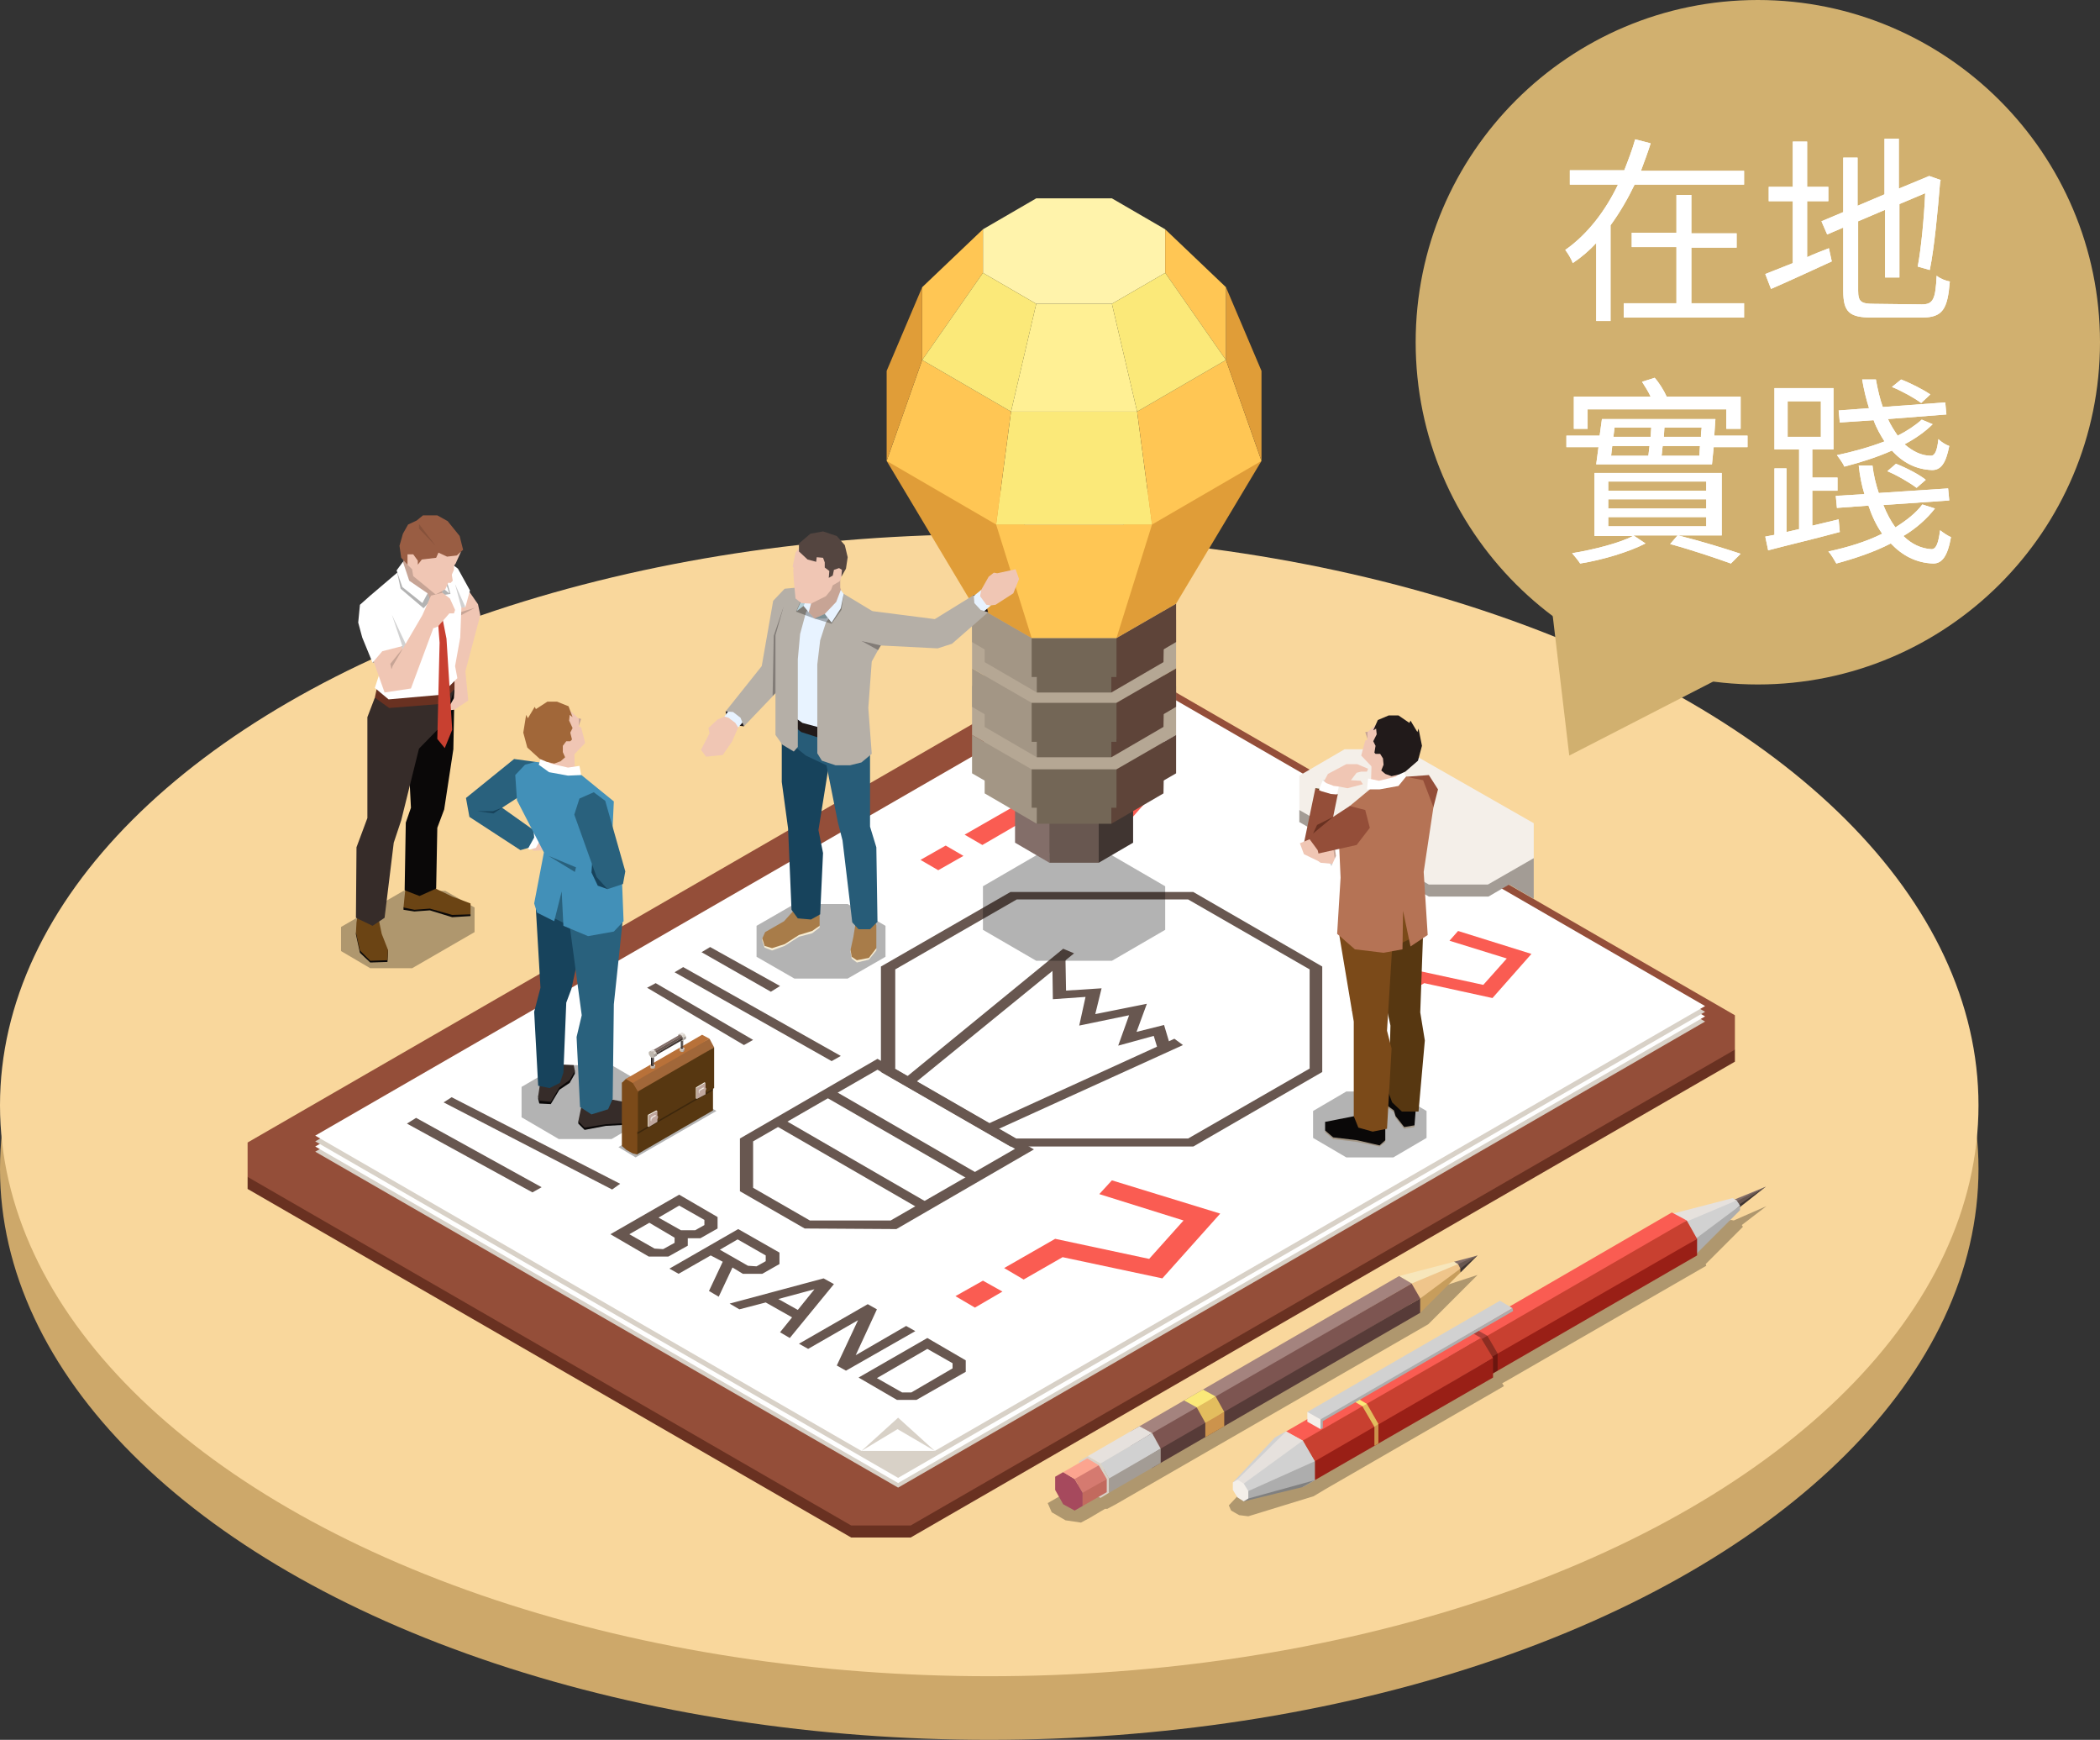 <?xml version="1.0" encoding="UTF-8"?>
<svg id="_圖層_2" data-name="圖層 2" xmlns="http://www.w3.org/2000/svg" width="366.4" height="303.5" viewBox="0 0 366.4 303.5">
  <rect x="0" y="0" width="366.4" height="303.5" fill="#333333" stroke="none"/>
  <g id="_圖層_2-2" data-name=" 圖層 2">
    <g id="_圖層_8" data-name=" 圖層 8">
      <g id="local_practice" data-name="local practice">
        <g>
          <g>
            <ellipse cx="172.6" cy="203.9" rx="172.6" ry="99.6" style="fill: #cda86a; stroke-width: 0px;"/>
            <ellipse cx="172.6" cy="192.8" rx="172.6" ry="99.6" style="fill: #f9d79c; stroke-width: 0px;"/>
          </g>
          <g>
            <g>
              <g>
                <polygon points="197.4 122.3 302.7 183.1 302.7 185.2 158.9 268.2 148.5 268.2 43.2 207.4 43.2 205.3 187 122.3 197.4 122.3" style="fill: #693121; stroke-width: 0px;"/>
                <polygon points="197.4 116.3 302.7 177.1 302.7 183.1 158.9 266.1 148.5 266.1 43.2 205.3 43.2 199.3 187 116.3 197.4 116.3" style="fill: #944e39; stroke-width: 0px;"/>
              </g>
              <polygon points="297.5 178.2 156.7 259.5 55 200.9 195.9 119.5 297.5 178.2" style="fill: #d8d1c7; stroke-width: 0px;"/>
              <polygon points="297.5 177.3 156.7 258.7 55 200 195.9 118.7 297.5 177.3" style="fill: #fff; stroke-width: 0px;"/>
              <polygon points="297.5 176.5 156.7 257.8 55 199.1 195.9 117.8 297.5 176.5" style="fill: #d8d1c7; stroke-width: 0px;"/>
              <g>
                <polygon points="297.5 175.5 163.1 253.1 156.6 251.2 150.3 253.1 55 198.1 195.9 116.8 297.5 175.5" style="fill: #fff; stroke-width: 0px;"/>
                <g>
                  <g>
                    <path d="m176.3,200l-22.6-13v-18.4l22.6-13h31.9l22.5,13v18.4l-22.5,13h-31.9Zm-20.2-13.6l21.2,12.2h30l21.2-12.2v-17.3l-21.2-12.2h-29.9l-21.2,12.2v17.3h-.1Z" style="fill: #685750; stroke-width: 0px;"/>
                    <path d="m140.4,214.3l-11.3-6.5v-9.2l24-13.9,27.3,15.8-24,13.9-16-.1h0Zm-9-7.1l9.9,5.7h14.1l21.7-12.5-24-13.8-21.7,12.5v8.1h0Z" style="fill: #685750; stroke-width: 0px;"/>
                    <polygon points="157.5 188.4 185.5 165.5 187.4 166.3 159.4 189.1 157.5 188.4" style="fill: #685750; stroke-width: 0px;"/>
                    <polygon points="173.2 197.4 171.8 196.3 204.9 181.2 206.4 182.3 173.2 197.4" style="fill: #685750; stroke-width: 0px;"/>
                    <polygon points="188.3 178.9 189.4 173.9 183.7 174.3 183.6 167.3 185.9 167.3 186 172.8 192.2 172.4 191.1 176.9 200.1 175.1 198.3 180 203.1 178.8 204.3 182.8 202 183 201.3 180.7 195.1 182.4 197 177.1 188.3 178.9" style="fill: #685750; stroke-width: 0px;"/>
                    <polygon points="169.3 205.9 143.6 191.1 145.3 190.1 170.9 204.9 169.3 205.9" style="fill: #685750; stroke-width: 0px;"/>
                    <polygon points="160.5 210.9 134.9 196.1 136.6 195.2 162.2 210 160.5 210.9" style="fill: #685750; stroke-width: 0px;"/>
                  </g>
                  <g>
                    <path d="m116.6,219.2h-3.4l-6.7-3.9,12-6.9,6.7,3.9v2l-3,1.7h-2.2v1.3l-3.4,1.9h0Zm-.9-1.3l2-1.1v-.9l-4.4-2.6-3.5,2,4.4,2.5,1.5.1h0Zm5.6-3.3l1.6-.9v-.9l-4.4-2.5-3.6,2.1,3.9,2.2h2.5Z" style="fill: #685750; stroke-width: 0px;"/>
                    <path d="m133,222.2h-3.4l-1.8-1.1-2.4,5.1-1.7-1,2.4-5.1-2.1-1.1-5.6,3.2-1.6-.9,12-6.9,7.2,4.1v2l-3,1.7h0Zm-1-1.3l1.6-.9v-1l-4.9-2.8-3.1,1.8,4.9,2.8,1.5.1h0Z" style="fill: #685750; stroke-width: 0px;"/>
                    <path d="m137.8,233.4l-1.7-1,2.1-2.6-4.6-2.6-4.6,1.2-1.7-1,16.4-4.4,1.8,1-7.7,9.4h0Zm1.4-4.9l2.9-3.6-6.3,1.7,3.4,1.9h0Z" style="fill: #685750; stroke-width: 0px;"/>
                    <path d="m147.6,239.1l-1.6-.9,3.7-7.9-8.7,5-1.6-.9,12-6.9,1.6.9-3.7,8,8.8-5.1,1.6.9-12.1,6.9h0Z" style="fill: #685750; stroke-width: 0px;"/>
                    <path d="m159.9,244.2h-3.4l-6.7-3.9,12-6.9,6.7,3.9v2l-8.6,4.9h0Zm-.9-1.3l7.2-4.2v-.9l-4.4-2.5-8.8,5.1,4.4,2.5h1.6Z" style="fill: #685750; stroke-width: 0px;"/>
                  </g>
                  <g>
                    <polygon points="136.1 172 123.9 165.2 122.4 166.1 134.5 173 136.1 172" style="fill: #685750; stroke-width: 0px;"/>
                    <polygon points="145.1 185.1 146.7 184.2 119.2 168.7 117.7 169.6 145.1 185.1" style="fill: #685750; stroke-width: 0px;"/>
                    <polygon points="112.9 172.3 129.8 182.3 131.4 181.4 114.4 171.5 112.9 172.3" style="fill: #685750; stroke-width: 0px;"/>
                  </g>
                  <g>
                    <polygon points="106.8 207.5 108.2 206.5 78.8 191.4 77.4 192.3 106.8 207.5" style="fill: #685750; stroke-width: 0px;"/>
                    <polygon points="94.5 207.1 72.6 195 71 196 92.9 208 94.5 207.1" style="fill: #685750; stroke-width: 0px;"/>
                  </g>
                  <g>
                    <polygon points="178.6 223.2 175.2 221.2 184.1 216.1 200.5 219.6 206.5 212.9 191.8 208.3 194 205.9 212.9 211.7 202.8 223 185.4 219.3 178.6 223.2" style="fill: #fa5c52; stroke-width: 0px;"/>
                    <polygon points="170.1 228.1 166.7 226.1 171.5 223.4 174.9 225.3 170.1 228.1" style="fill: #fa5c52; stroke-width: 0px;"/>
                  </g>
                  <g>
                    <polygon points="171.4 147.4 168.3 145.6 176.5 140.9 191.4 144.1 196.8 138 183.4 133.8 185.5 131.6 202.6 136.9 193.5 147.2 177.6 143.8 171.4 147.4" style="fill: #fa5c52; stroke-width: 0px;"/>
                    <polygon points="163.7 151.8 160.6 150 165 147.5 168.1 149.3 163.7 151.8" style="fill: #fa5c52; stroke-width: 0px;"/>
                  </g>
                  <g>
                    <polygon points="243.9 174.2 241.6 172.9 247.7 169.4 258.8 171.8 262.9 167.2 252.9 164.1 254.4 162.4 267.2 166.4 260.4 174.1 248.5 171.5 243.9 174.2" style="fill: #fa5c52; stroke-width: 0px;"/>
                    <polygon points="238.1 177.5 235.8 176.2 239.1 174.3 241.4 175.7 238.1 177.5" style="fill: #fa5c52; stroke-width: 0px;"/>
                  </g>
                </g>
                <polygon points="150.3 253.1 156.7 247.3 163.1 253.1 156.7 251.9 150.3 253.1" style="fill: #d8d1c7; stroke-width: 0px;"/>
                <polygon points="163.1 253.1 150.3 253.1 156.6 249.3 163.1 253.1" style="fill: #fff; stroke-width: 0px;"/>
              </g>
              <g>
                <polygon points="245 136.7 267.6 149.7 267.6 156.8 263.3 154.3 259.7 156.4 249.3 156.4 226.7 143.4 226.7 141.3 234.6 136.7 245 136.7" style="fill: #a39c95; stroke-width: 0px;"/>
                <polygon points="245 130.7 267.6 143.6 267.6 149.7 259.6 154.3 249.3 154.3 226.7 141.3 226.7 135.3 234.6 130.7 245 130.7" style="fill: #f4efe9; stroke-width: 0px;"/>
              </g>
            </g>
            <g>
              <polygon points="82.8 158.3 77.7 155.4 70.4 155.4 59.5 161.7 59.5 165.9 64.6 168.9 71.9 168.9 82.8 162.6 82.8 158.3" style="isolation: isolate; opacity: .3; stroke-width: 0px;"/>
              <polygon points="66.9 165.6 67.7 165.7 67.7 166 67.6 167.8 64.6 167.9 62.8 166.2 62.1 163 62.1 162.7 62.9 163 66.9 165.6" style="fill: #0a0808; stroke-width: 0px;"/>
              <polygon points="75.4 157.4 79.6 158.4 82.1 159.5 82.1 159.8 78.9 160 75 158.8 72.3 159 70.4 158.7 70.4 158.3 72 156.7 75.4 157.4" style="fill: #0a0808; stroke-width: 0px;"/>
              <polygon points="66.1 160.5 66.6 162.9 67.7 165.7 67.6 167.5 64.6 167.6 62.8 165.8 62.1 162.7 62.2 160.9 62.4 159.6 66.1 160.5" style="fill: #6b4414; stroke-width: 0px;"/>
              <polygon points="76 155 78.9 156.4 82.1 157.6 82.1 159.5 78.9 159.6 75 158.5 72.3 158.7 70.4 158.3 70.7 155.3 73 154.4 76 155" style="fill: #6b4414; stroke-width: 0px;"/>
              <polygon points="79.3 120.2 79.1 130.7 77.5 141.2 76.3 144.4 76.1 155 73.2 156.3 70.6 155.3 70.8 143.5 71.7 140.9 71.5 137 70.2 123.5 74.8 119 79.3 120.2" style="fill: #0a0808; stroke-width: 0px;"/>
              <polygon points="81.8 103.1 83.4 105.4 83.8 107.3 81.2 117.1 80.5 119.8 79.3 120.2 78.2 118.7 79.4 104.2 81.8 103.1" style="fill: #f0c6b4; stroke-width: 0px;"/>
              <polygon points="80.3 106.8 82.9 106 80.3 107.4 80.3 106.8" style="fill: #c7a495; stroke-width: 0px;"/>
              <polygon points="65.4 121.7 64.1 125.1 64.1 142.7 62.2 147.8 62.1 160.1 65 161.5 67.1 160.1 68.7 147 70 143.1 73.1 130.6 77.3 126.3 79.3 120.2 65.4 121.7" style="fill: #362c29; stroke-width: 0px;"/>
              <polygon points="79.3 120.2 79.2 121.8 78.4 123.2 78.5 123.9 79.3 123.8 81.7 122.2 81.2 117.1 79.3 120.2" style="fill: #f0c6b4; stroke-width: 0px;"/>
              <polygon points="78.6 98.2 79.9 99.2 82 103 81.2 105.9 79 106.1 76 100.6 78.6 98.2" style="fill: #fff; stroke-width: 0px;"/>
              <polygon points="81.2 105.9 79.4 101.9 79.1 102.5 79.5 105.2 80.5 106 81.2 105.9" style="fill: #d1d1d1; stroke-width: 0px;"/>
              <polygon points="70.4 97.8 69.9 99.5 70.9 102.3 75.5 105.9 78.4 104.8 77.4 101.7 71.6 97.1 70.4 97.8" style="fill: #c7a495; stroke-width: 0px;"/>
              <polygon points="65.8 119.8 65.4 121.7 67.9 123.5 76.8 122.8 79.3 120.2 79.3 118.7 65.8 119.8" style="fill: #693121; stroke-width: 0px;"/>
              <polygon points="64.6 103.9 69.3 99.9 70.1 99.9 71.1 102.2 74.6 103.5 75.1 104.8 76.8 105.9 77.3 103.8 77 102.5 78 99.6 79.4 101.9 80.5 106 80.3 111.2 79.4 116.2 79.8 118.3 76.9 121.2 67.8 122 65.4 120 66.7 116 64.8 106.9 64.6 103.9" style="fill: #fff; stroke-width: 0px;"/>
              <g>
                <polygon points="76.2 105.6 76.7 112.1 76.3 128.9 77.6 130.5 78.9 127.3 77.9 111.4 76.7 105.3 76.4 104.9 76.2 105.6" style="fill: #c84030; stroke-width: 0px;"/>
                <polygon points="75.4 104.8 76.8 104 76.7 105.3 76.2 105.6 75.4 104.8" style="fill: #fa5c52; stroke-width: 0px;"/>
              </g>
              <polygon points="78.6 103.6 77.3 103.8 77 102.5 77.7 100.5 78.6 103.6" style="isolation: isolate; opacity: .3; stroke-width: 0px;"/>
              <polygon points="77 102.4 78.4 103.5 77.7 101.4 76.5 100.8 77 102.4" style="fill: #fff; stroke-width: 0px;"/>
              <polygon points="74.6 103.5 75.1 104.8 73.9 106.1 69.9 102.7 69.3 99.9 70.1 100.1 71.6 102.6 74.6 103.5" style="isolation: isolate; opacity: .3; stroke-width: 0px;"/>
              <polygon points="68.4 107.3 71.1 113 70.1 114 67.3 109.6 68.4 107.3" style="fill: #d1d1d1; stroke-width: 0px;"/>
              <polygon points="65 115.6 68 115.5 70.2 112.7 68.4 111.3 65 113 65 115.6" style="fill: #a39c95; stroke-width: 0px;"/>
              <polygon points="65.2 115.4 67.1 120.8 70.9 116.8 70.2 113.2 70.1 112.7 68 111.7 65.6 113.1 65.2 115.4" style="fill: #f0c6b4; stroke-width: 0px;"/>
              <polygon points="70.2 113.2 68.1 115.8 68.3 116.7 69.7 116 70.2 113.2" style="fill: #c7a495; stroke-width: 0px;"/>
              <polygon points="80.4 96.3 79.5 98.3 79.2 98.7 79.2 99.4 77.7 102.8 76 103.7 72.1 100.5 71.9 99.3 71.1 98.5 70.5 97 70.5 95.2 72.9 93.9 79.1 94.1 80.4 96.3" style="fill: #f0c6b4; stroke-width: 0px;"/>
              <polygon points="71.1 98.5 71.1 96.7 72.1 96.7 72.9 97.8 72.9 98.5 73.6 97.6 76.1 97.3 76.5 96.4 78 97.1 79.7 96.9 80.8 95.9 80.2 93.5 78.1 90.9 76.3 89.9 73.8 89.9 72.7 90.8 71.2 91.5 70.3 93.1 69.7 95.2 70 97.3 71.1 98.5" style="fill: #995d43; stroke-width: 0px;"/>
              <polygon points="73.1 91.4 76 95.2 73.1 92.2 73.1 91.4" style="fill: #87523b; stroke-width: 0px;"/>
              <polygon points="78.7 99.5 79 101.3 78.6 101.7 77.3 101.5 77.2 99.7 78.7 99.5" style="fill: #f0c6b4; stroke-width: 0px;"/>
              <polygon points="64.6 103.9 62.8 105.5 62.5 108.6 63.2 111.2 65 115.6 66.7 113.6 70.2 112.7 68.4 107.3 66.8 104.9 64.6 103.9" style="fill: #fff; stroke-width: 0px;"/>
              <polygon points="68.5 116.2 73.7 107.3 75.6 109.6 71.7 120.1 67.1 120.8 68.5 116.2" style="fill: #f0c6b4; stroke-width: 0px;"/>
              <polygon points="73.7 107.3 75.2 103.9 77.2 103.4 78.5 104.4 79.4 106.4 79.2 107 78.4 107 76.4 109.3 75.6 109.6 74 108.8 73.7 107.3" style="fill: #f0c6b4; stroke-width: 0px;"/>
              <polygon points="70.3 98 71.4 101.3 74.6 103.5 73.7 105.2 70.2 102.4 69.2 99.5 70.3 98" style="fill: #fff; stroke-width: 0px;"/>
            </g>
            <g>
              <g>
                <path d="m194,167.6l9.3-5.4v-7.6l-9.3-5.4h-13.2l-9.3,5.4v7.6l9.3,5.4h13.2Z" style="isolation: isolate; opacity: .3; stroke-width: 0px;"/>
                <g>
                  <g>
                    <path d="m191.7,140.1l6-3.5v-4.9l-6-3.5h-8.5l-6,3.5v4.9l6,3.5h8.5Z" style="fill: #b5a794; stroke-width: 0px;"/>
                    <polygon points="183.1 140.1 177.1 136.6 177.1 147 183.1 150.5 183.6 140.7 183.1 140.1" style="fill: #836e69; stroke-width: 0px;"/>
                    <polygon points="191.7 140.1 183.1 140.1 183.1 150.5 191.7 150.5 192.4 140.6 191.7 140.1" style="fill: #685750; stroke-width: 0px;"/>
                    <polygon points="197.7 136.6 191.7 140.1 191.7 150.5 197.7 147 197.7 136.6" style="fill: #403531; stroke-width: 0px;"/>
                  </g>
                  <g>
                    <path d="m193.9,137.8l9.2-5.3v-7.5l-9.2-5.3h-13l-9.2,5.3v7.5l9.2,5.3h13Z" style="fill: #b5a794; stroke-width: 0px;"/>
                    <polygon points="180.9 137.8 171.8 132.5 171.8 138.4 180.9 143.7 181.7 138.8 180.9 137.8" style="fill: #a39685; stroke-width: 0px;"/>
                    <polygon points="193.9 137.8 180.9 137.8 180.9 143.7 193.9 143.7 194.9 138.5 193.9 137.8" style="fill: #736656; stroke-width: 0px;"/>
                    <polygon points="203.1 132.5 193.9 137.8 193.9 143.7 203 138.4 203.1 132.5" style="fill: #5e4439; stroke-width: 0px;"/>
                  </g>
                  <g>
                    <path d="m194.8,134.2l10.4-6v-8.5l-10.4-6h-14.8l-10.4,6v8.5l10.4,6h14.8Z" style="fill: #b5a794; stroke-width: 0px;"/>
                    <polygon points="180 134.2 169.6 128.2 169.6 134.9 180 140.9 180.9 135.4 180 134.2" style="fill: #a39685; stroke-width: 0px;"/>
                    <polygon points="194.8 134.2 180 134.2 180 140.9 194.8 140.9 196 135.1 194.8 134.2" style="fill: #736656; stroke-width: 0px;"/>
                    <polygon points="205.2 128.2 194.8 134.2 194.8 140.9 205.2 134.9 205.2 128.2" style="fill: #5e4439; stroke-width: 0px;"/>
                  </g>
                  <g>
                    <path d="m193.9,126.2l9.2-5.3v-7.5l-9.2-5.3h-13l-9.2,5.3v7.5l9.2,5.3h13Z" style="fill: #b5a794; stroke-width: 0px;"/>
                    <polygon points="180.9 126.2 171.8 120.9 171.8 126.8 180.9 132.1 181.7 127.2 180.9 126.2" style="fill: #a39685; stroke-width: 0px;"/>
                    <polygon points="193.9 126.2 180.9 126.2 180.9 132.1 193.9 132.1 194.9 127 193.9 126.2" style="fill: #736656; stroke-width: 0px;"/>
                    <polygon points="203.1 120.9 193.9 126.2 193.9 132.1 203 126.8 203.1 120.9" style="fill: #5e4439; stroke-width: 0px;"/>
                  </g>
                  <g>
                    <path d="m194.8,122.6l10.4-6v-8.5l-10.4-6h-14.8l-10.4,6v8.5l10.4,6h14.8Z" style="fill: #b5a794; stroke-width: 0px;"/>
                    <polygon points="180 122.6 169.6 116.6 169.6 123.3 180 129.4 180.9 123.8 180 122.6" style="fill: #a39685; stroke-width: 0px;"/>
                    <polygon points="194.8 122.6 180 122.6 180 129.4 194.8 129.4 196 123.5 194.8 122.6" style="fill: #736656; stroke-width: 0px;"/>
                    <polygon points="205.2 116.6 194.8 122.6 194.8 129.4 205.2 123.3 205.2 116.6" style="fill: #5e4439; stroke-width: 0px;"/>
                  </g>
                  <g>
                    <path d="m193.9,114.9l9.2-5.3v-7.5l-9.2-5.3h-13l-9.2,5.3v7.5l9.2,5.3h13Z" style="fill: #b5a794; stroke-width: 0px;"/>
                    <polygon points="180.9 114.9 171.8 109.6 171.8 115.5 180.9 120.8 181.7 115.9 180.9 114.9" style="fill: #a39685; stroke-width: 0px;"/>
                    <polygon points="193.9 114.9 180.9 114.9 180.9 120.8 193.9 120.8 194.9 115.7 193.9 114.9" style="fill: #736656; stroke-width: 0px;"/>
                    <polygon points="203.1 109.6 193.9 114.9 193.9 120.8 203 115.5 203.1 109.6" style="fill: #5e4439; stroke-width: 0px;"/>
                  </g>
                  <g>
                    <path d="m194.8,111.3l10.4-6v-8.5l-10.4-6h-14.8l-10.4,6v8.5l10.4,6h14.8Z" style="fill: #b5a794; stroke-width: 0px;"/>
                    <polygon points="180 111.3 169.6 105.3 169.6 112 180 118.1 180.9 112.5 180 111.3" style="fill: #a39685; stroke-width: 0px;"/>
                    <polygon points="194.8 111.3 180 111.3 180 118.1 194.8 118.1 196 112.2 194.8 111.3" style="fill: #736656; stroke-width: 0px;"/>
                    <polygon points="205.2 105.3 194.8 111.3 194.8 118.1 205.2 112 205.2 105.3" style="fill: #5e4439; stroke-width: 0px;"/>
                  </g>
                </g>
                <g>
                  <polygon points="180 111.3 169.6 105.3 154.7 80.4 178.4 86.8 180 111.3" style="fill: #e09d38; stroke-width: 0px;"/>
                  <polygon points="194.8 111.3 205.2 105.3 220.1 80.4 196.4 86.8 194.8 111.3" style="fill: #e09d38; stroke-width: 0px;"/>
                  <path d="m194,53l9.3-5.4v-7.6l-9.3-5.4h-13.2l-9.3,5.4v7.6l9.3,5.4h13.2Z" style="fill: #fff3ab; stroke-width: 0px;"/>
                  <polygon points="194.8 111.3 180 111.3 173.8 91.5 201 91.5 194.8 111.3" style="fill: #ffc654; stroke-width: 0px;"/>
                  <polygon points="201 91.5 173.8 91.5 176.4 71.8 198.4 71.8 201 91.5" style="fill: #fbe979; stroke-width: 0px;"/>
                  <polygon points="220.1 80.4 201 91.5 198.4 71.8 213.9 62.8 220.1 80.4" style="fill: #ffc654; stroke-width: 0px;"/>
                  <polygon points="154.7 80.4 173.8 91.5 176.4 71.8 160.9 62.8 154.7 80.4" style="fill: #ffc654; stroke-width: 0px;"/>
                  <polygon points="220.1 64.7 220.1 80.4 213.9 62.8 213.9 50.1 220.1 64.7" style="fill: #e09d38; stroke-width: 0px;"/>
                  <polygon points="213.9 50.1 213.9 62.8 203.3 47.6 203.3 40 213.9 50.1" style="fill: #ffc654; stroke-width: 0px;"/>
                  <polygon points="160.9 50.1 160.9 62.8 171.5 47.6 171.5 40 160.9 50.1" style="fill: #ffc654; stroke-width: 0px;"/>
                  <polygon points="154.7 64.7 154.7 80.4 160.9 62.8 160.9 50.1 154.7 64.7" style="fill: #e09d38; stroke-width: 0px;"/>
                  <polygon points="198.4 71.8 176.4 71.8 180.8 53 194 53 198.4 71.8" style="fill: #fff094; stroke-width: 0px;"/>
                  <polygon points="213.9 62.8 198.4 71.8 194 53 203.3 47.6 213.9 62.8" style="fill: #fbe979; stroke-width: 0px;"/>
                  <polygon points="160.9 62.8 176.4 71.8 180.8 53 171.5 47.6 160.9 62.8" style="fill: #fbe979; stroke-width: 0px;"/>
                </g>
              </g>
              <g>
                <polygon points="138.6 157.7 147.9 157.7 154.5 161.5 154.5 166.9 147.9 170.7 138.6 170.7 132 166.9 132 161.5 138.6 157.7" style="isolation: isolate; opacity: .3; stroke-width: 0px;"/>
                <polygon points="129.8 126.7 128.2 126.5 126.9 125.6 126.6 124.1 127.7 123.6 130.5 125.1 129.8 126.7" style="fill: #211a1a; stroke-width: 0px;"/>
                <polygon points="126.4 125 125.2 125.5 123.6 127 123.8 127.9 122.3 130.8 123.2 132 126.1 131.7 127.7 129.4 128.8 126.9 128.8 125.6 127 124.5 126.4 125" style="fill: #f0c6b4; stroke-width: 0px;"/>
                <polygon points="130.1 125.4 128.8 126.9 128.3 126.1 127.1 125.2 126.4 125 127.7 123.2 129 123.3 130.5 124.5 130.1 125.4" style="fill: #e8f3ff; stroke-width: 0px;"/>
                <polygon points="139 102.5 136.9 102.7 134.9 104.8 132.9 116.2 126.6 124.1 127.9 124.2 129.2 125.2 129.8 126.7 136.4 119.8 140.4 104.2 139 102.5" style="fill: #b5afa7; stroke-width: 0px;"/>
                <polygon points="134.8 121.4 135 110.9 136.7 105.9 136.1 120 135.3 120.9 134.8 121.4" style="fill: #827c77; stroke-width: 0px;"/>
                <polygon points="138.5 159.1 136.8 161 133 163.7 133 164.1 133.4 165.3 134.7 165.8 136.9 165 139.4 163.4 141.7 162.8 143 161.8 143 161.5 140.8 158.4 138.5 159.1" style="fill: #f7edd4; stroke-width: 0px;"/>
                <polygon points="150.2 164.2 148.4 165.7 148.4 166 148.6 167.2 149.5 167.9 151.6 167.4 152.9 165.8 152.9 165.4 151.6 164.7 150.2 164.2" style="fill: #f7edd4; stroke-width: 0px;"/>
                <polygon points="138.5 158.8 136.8 160.7 133.5 162.6 133 163.7 133.4 165 134.7 165.4 136.9 164.7 139.4 163.1 141.7 162.4 143 161.5 143 159.6 140.8 158.1 138.5 158.8" style="fill: #a87c49; stroke-width: 0px;"/>
                <polygon points="144.9 131.7 142.8 144.8 143.6 148.8 143.1 159.5 141.5 160.4 139.2 160.2 138.1 158.7 137.5 144.5 136.4 136.4 136.4 129.5 141.3 127.9 144.9 131.7" style="fill: #17435c; stroke-width: 0px;"/>
                <polygon points="149.3 160.9 148.9 163.4 148.4 165.7 148.6 166.9 149.5 167.5 151.6 167.1 152.9 165.4 152.9 161.4 152.6 160.5 149.3 160.9" style="fill: #a87c49; stroke-width: 0px;"/>
                <polygon points="151.8 131.1 151.8 144.2 152.9 147.8 153.1 160.8 151.8 162.1 149.8 162.1 148.7 160.9 147 146.6 146.2 143.5 144.2 133.5 140.6 131.8 136.9 128.8 136.9 126.4 150.1 127.4 151.8 131.1" style="fill: #275c78; stroke-width: 0px;"/>
                <polygon points="146.6 101.1 146.6 102.5 146.9 103.4 147.2 104.7 146.6 107.2 145.1 108.5 142.8 108.5 141.9 108.3 140.5 107 140.4 105.8 140.6 103.3 143.1 100.8 145.8 100.5 146.6 101.1" style="fill: #c7a495; stroke-width: 0px;"/>
                <polygon points="142.6 128.6 139.8 127.7 138.8 126.9 138.6 125 143.8 126 143.9 127.5 142.6 128.6" style="fill: #211a1a; stroke-width: 0px;"/>
                <polygon points="146.3 106.5 144.1 107.8 142.1 107.9 141.1 106.8 141.2 104.5 140.2 104.5 137.8 110 138.6 125.1 140 126.1 142.6 126.8 144.7 126.8 147.9 107.4 147.3 106.7 146.3 106.5" style="fill: #e8f3ff; stroke-width: 0px;"/>
                <polygon points="141.9 104.5 140.6 106.9 139.6 110.6 139.2 115 139.2 121.7 139.2 130.3 138.5 131.1 136.5 129.9 135.3 128.2 135.3 110.8 136.7 105.9 139.2 103.4 141.9 104.5" style="fill: #b5afa7; stroke-width: 0px;"/>
                <polygon points="142.1 107.9 138.9 106.7 139.7 104.8 140.8 105.3 141.1 106.8 142.1 107.9" style="isolation: isolate; opacity: .3; stroke-width: 0px;"/>
                <polygon points="140.2 105.7 139 106.6 139.8 104.8 140.9 104.7 140.9 105.7 140.2 105.7" style="fill: #b4ced6; stroke-width: 0px;"/>
                <polygon points="141.6 105 141.1 106.8 140.2 105.7 140.9 104.2 141.6 105" style="fill: #e8f3ff; stroke-width: 0px;"/>
                <polygon points="152.2 106.6 146.9 103.4 146.3 105.5 144.1 108.6 143.1 111.7 142.6 115.9 142.6 123.3 142.6 131.4 143.4 132.7 145.8 133.5 148.3 133.5 150.3 133 152.1 131.5 151.5 123.5 152.1 115.4 154.3 111.4 152.2 106.6" style="fill: #b5afa7; stroke-width: 0px;"/>
                <polygon points="150.3 111.8 153.8 112.4 153.2 113.4 150.3 111.8" style="fill: #827c77; stroke-width: 0px;"/>
                <polygon points="140.2 94.6 138.8 96.4 138.3 98.8 138.5 99.2 138.4 99.3 138.5 101.3 138.8 104.4 139.8 105.2 141.5 105.3 144.1 104 145 102.9 145.3 102.1 146.5 101.4 146.8 100.6 147.4 98.8 146.4 95.6 142.9 93.7 140.2 94.6" style="fill: #f0c6b4; stroke-width: 0px;"/>
                <polygon points="146.9 99.4 146.4 99.1 145.5 99.4 145.3 100.4 144.6 100.8 144.7 99.6 143.9 99 143.9 98.1 143.6 97.3 142.5 97.2 142.4 98 140.9 97.6 139.4 96.2 139.4 94.8 141.4 93.1 143.6 92.7 146 93.5 147.4 95.1 147.9 97.2 147.6 99.2 146.8 100.6 146.9 99.4" style="fill: #544540; stroke-width: 0px;"/>
                <polygon points="169.9 103.8 170.7 104 172.1 105.7 172.4 106.8 170.8 106.9 169.3 104.4 169.9 103.8" style="fill: #211a1a; stroke-width: 0px;"/>
                <polygon points="171.2 102.9 172.5 100.6 173.4 99.9 174 100 177.2 99.3 177.8 101 176.8 103.5 173.7 105.5 172.9 105.6 171.8 105.7 170.4 104 171.2 102.9" style="fill: #f0c6b4; stroke-width: 0px;"/>
                <polygon points="169.6 104.2 171.2 102.9 171 104 172.1 105.5 172.9 105.6 171.4 106.9 170.2 106.5 169.1 104.9 169.6 104.2" style="fill: #e8f3ff; stroke-width: 0px;"/>
                <polygon points="148.2 108.6 150 107.2 152.2 106.6 163.1 108 169.9 103.8 170 105.2 171.1 106.4 172.4 106.8 166.1 112.3 163.6 113.1 153.7 112.6 150.3 111.8 148.6 110.4 148.2 108.6" style="fill: #b5afa7; stroke-width: 0px;"/>
                <polygon points="143.9 107.1 142.1 107.9 144.1 107.9 144.7 107.5 143.9 107.1" style="fill: #b4ced6; stroke-width: 0px;"/>
                <polygon points="142.1 107.9 145.1 108.8 146.8 106.4 147.2 103.6 145.5 106.5 143.9 107.1 142.1 107.9" style="isolation: isolate; opacity: .3; stroke-width: 0px;"/>
                <polygon points="145.1 108.6 143.9 107.1 145.9 105 146.7 102.9 147.2 103.6 146.7 106.1 145.1 108.6" style="fill: #e8f3ff; stroke-width: 0px;"/>
              </g>
            </g>
            <g>
              <polygon points="233.4 138.6 232.7 137.9 229.5 137.5 229.8 138.3 233 139.2 233.4 138.6" style="fill: #573711; stroke-width: 0px;"/>
              <polygon points="233.6 137.2 232.3 136.1 230.8 136.1 230.8 136.9 233 137.6 233.6 137.2" style="fill: #d1d1d1; stroke-width: 0px;"/>
              <polygon points="233.6 137.2 235.1 137.5 237.8 136.8 237.4 136.2 235.7 136.1 236.7 134.8 237.5 134.6 238.5 134.6 238.7 134.1 236.8 133.3 234.9 133.3 231.7 135 231 136.3 231 137 233 137.7 233.6 137.2" style="fill: #f0c6b4; stroke-width: 0px;"/>
              <polygon points="239.3 133.4 239.2 136.7 241.1 136.8 244.6 135.5 244.2 133.1 240.2 132.8 239.3 133.4" style="fill: #f0c6b4; stroke-width: 0px;"/>
              <polygon points="239.1 127.6 238.2 127.7 238.6 128.9 239.2 128.5 239.1 127.6" style="fill: #c7a495; stroke-width: 0px;"/>
              <polygon points="240.1 126.4 238.6 127.7 238.6 129 238.2 129.2 237.5 131.8 239.5 133.9 240.2 133.7 241 134.4 242.3 133.8 243.5 128.1 240.1 126.4" style="fill: #f0c6b4; stroke-width: 0px;"/>
              <polygon points="233.1 139.3 233.6 137.2 232.7 137.1 231.4 136.6 230.8 136.1 229.9 138.3 233.1 139.3" style="fill: #fff; stroke-width: 0px;"/>
              <path d="m229.1,198.5l5.8,3.4h8.2l5.8-3.4v-4.7l-5.8-3.4h-8.2l-5.8,3.4v4.7h0Z" style="isolation: isolate; opacity: .3; stroke-width: 0px;"/>
              <polygon points="246.8 196.3 246.8 196.6 245 196.9 243.5 195 243.2 194 241.7 192.9 241.8 189.9 246.8 196.3" style="fill: #a39685; stroke-width: 0px;"/>
              <polygon points="231.2 197.2 231.2 197.5 232.6 198.7 236.8 199.2 240.7 200 241.7 199.2 241.7 198.9 231.2 197.2" style="fill: #a39685; stroke-width: 0px;"/>
              <polygon points="247 193.7 246.8 196.3 245 196.6 243.5 194.7 243.2 193.7 241.7 192.6 241.8 189.6 244.8 190.1 247 193.7" style="fill: #0a0808; stroke-width: 0px;"/>
              <polygon points="236.3 194.7 231.2 195.7 231.2 197.2 232.6 198.4 236.8 198.9 240.7 199.8 241.7 198.9 241.7 196.8 238.9 194.7 236.3 194.7" style="fill: #0a0808; stroke-width: 0px;"/>
              <polygon points="248.3 162.7 247.8 176.6 248.6 181.5 247.5 193.9 244.6 193.9 242.9 192.3 242.3 190.7 242.6 178.9 241.3 172.9 241 162.3 247.2 160.9 248.3 162.7" style="fill: #573711; stroke-width: 0px;"/>
              <polygon points="247 163.3 242.9 165.3 242 179.8 242.8 182.9 242 196.9 239.5 197.4 237 196.7 236.2 194.7 236.2 178.2 233.7 163.3 236.5 155.8 247.5 156.9 247 163.3" style="fill: #7b4a19; stroke-width: 0px;"/>
              <polygon points="232.3 151.1 231.1 148.7 231.7 147 234 147.4 234.2 150.4 232.3 151.1" style="fill: #d1d1d1; stroke-width: 0px;"/>
              <rect x="232.1" y="147.4" width="1.5" height="2.7" style="fill: #c7a495; stroke-width: 0px;"/>
              <polygon points="230.4 150.5 232.6 150.7 232.9 149.9 232.6 147.8 228.7 147.8 229.1 149.4 230.4 150.5" style="fill: #f0c6b4; stroke-width: 0px;"/>
              <polygon points="232.9 148 233.1 149.3 232.3 151.1 234.2 151.4 235 148.7 234.3 147.4 232.9 148" style="fill: #fff; stroke-width: 0px;"/>
              <polygon points="245.3 135.5 249.3 135.2 250.9 137.7 250.1 140.8 248.1 141.9 244.5 139 245.3 135.5" style="fill: #944e39; stroke-width: 0px;"/>
              <polygon points="235.5 140.6 239 137.7 239.5 137.2 244.5 135.8 245.3 135.5 248.3 136.1 250.1 140.8 248.4 152.1 249.1 163.1 246.1 165.1 244.8 158.9 244.7 165.6 241.4 166.2 236.4 165.6 233.3 162.9 233.9 153.1 233.6 146.4 235.5 140.6" style="fill: #b57355; stroke-width: 0px;"/>
              <polygon points="245.3 135.5 244.8 134.4 243.5 135.5 240.6 136.2 238.7 135.8 238.5 137.7 240.7 137.7 244 137.1 245.3 135.5" style="fill: #fff; stroke-width: 0px;"/>
              <polygon points="242.3 124.8 240.4 125.6 239.6 127.4 240.1 127.1 240.2 128.1 239.6 129.3 240 130.1 239.8 131.3 240 131.5 240.8 131.5 241.3 132.3 241.4 133.4 241 134.4 241.7 135 242.8 135.4 244.1 135.1 245.2 134.6 247.4 132.7 248.1 130.1 247.5 127.1 247.3 127.7 246.1 125.7 245.9 126.1 244 124.8 242.3 124.8" style="fill: #211a1a; stroke-width: 0px;"/>
              <polygon points="239 144.4 238.2 141.3 235.5 140.6 232.6 142.5 233.4 138.6 232.2 138.5 230.5 138 229.5 137.5 227.5 147.1 229.5 149 236.7 147.4 239 144.4" style="fill: #944e39; stroke-width: 0px;"/>
              <polygon points="232.6 142.5 229.1 145.4 229.8 143.9 232.6 142.5" style="fill: #693121; stroke-width: 0px;"/>
              <polygon points="230.2 149.5 229.9 148.3 228.5 146.4 226.8 147.1 227.5 149 230.4 150.4 230.2 149.5" style="fill: #f0c6b4; stroke-width: 0px;"/>
            </g>
            <g>
              <g>
                <path d="m91,194.9l6.5,3.8h9.2l6.5-3.8v-5.3l-6.5-3.8h-9.2l-6.5,3.8v5.3Z" style="isolation: isolate; opacity: .3; stroke-width: 0px;"/>
                <polygon points="98.1 186.1 100.3 186.8 100.3 187.3 99.4 188.9 97.6 190.1 96.1 192.6 94.1 192.5 93.9 191.7 93.9 191.2 98.1 186.1" style="fill: #0a0808; stroke-width: 0px;"/>
                <polygon points="98.1 185.7 100.1 185.8 100.3 186.8 99.4 188.4 97.6 189.7 96.1 192.2 94.1 192 93.9 191.2 94.2 189.2 98.1 185.7" style="fill: #362c29; stroke-width: 0px;"/>
                <polygon points="101.3 165.1 99.7 172.5 98.8 174.9 98.3 187.1 97.7 188.9 95.9 189.8 93.9 189.4 93.2 176.5 94.3 172.3 93.5 158.6 95.5 154.8 101.3 159.1 101.3 165.1" style="fill: #17435c; stroke-width: 0px;"/>
                <polygon points="111.9 194.2 111.9 194.5 109.4 196.2 105.7 196.4 102 197.1 100.9 196 100.9 195.6 111.9 194.2" style="fill: #0a0808; stroke-width: 0px;"/>
                <polygon points="106.7 191.8 111.5 192.7 111.9 194.2 109.4 195.9 105.7 196.1 102 196.7 100.9 195.6 101.4 193.2 103.9 192.1 106.7 191.8" style="fill: #362c29; stroke-width: 0px;"/>
                <polygon points="108.6 161 107.1 175.2 106.9 191.7 106.1 193.5 103.2 194.4 101.2 193.1 100.6 180.9 101.5 177.1 99.4 161.5 95.5 159.6 96.3 153.5 106.3 155.9 108.6 161" style="fill: #29617d; stroke-width: 0px;"/>
                <polygon points="100.2 131.1 100.3 134.5 98.4 134.6 94.8 133.3 95.2 130.8 99.3 130.5 100.2 131.1" style="fill: #f0c6b4; stroke-width: 0px;"/>
                <polygon points="92.6 147.9 93.1 148.4 95.1 148.3 95.1 146.4 92.8 146 92.6 147.9" style="fill: #f0c6b4; stroke-width: 0px;"/>
                <polygon points="90.4 146.9 92.4 148.2 93.5 147.9 94.2 146.6 94.1 145.7 92.4 144.5 90.4 146.9" style="fill: #fff; stroke-width: 0px;"/>
                <polygon points="93.4 132.9 89.7 132.4 81.3 139.2 81.9 142.5 90.8 148.3 92.2 147.9 93.2 146.1 93.1 144.8 87.6 140.9 91.3 138.5 93.4 132.9" style="fill: #29617d; stroke-width: 0px;"/>
                <polygon points="94.2 133 96 134.3 99.2 135.1 101.2 135 107.1 139.8 106.8 146.1 108.5 153 108.8 160.7 107.1 162.5 102.6 163.3 98.3 161.5 98 155.5 96.7 160.7 93.7 159.2 93.2 157.6 94.9 148.7 90.2 139.6 89.9 135.2 91.6 133.4 93.4 132.9 94.2 133" style="fill: #4290b8; stroke-width: 0px;"/>
                <polygon points="95.7 149.3 100.5 151.3 100.3 152.1 95.7 149.3" style="fill: #29617d; stroke-width: 0px;"/>
                <polygon points="100.4 125.2 101.4 125.4 101 126.6 100.3 126.2 100.4 125.2" style="fill: #c7a495; stroke-width: 0px;"/>
                <polygon points="99.5 124 101 125.4 101 126.7 101.4 126.9 102.1 129.6 100.1 131.7 99.4 131.5 98.6 132.1 97.2 131.6 96 125.8 99.5 124" style="fill: #f0c6b4; stroke-width: 0px;"/>
                <polygon points="101.4 135.2 101.1 133.6 99.1 133.9 96.1 133.2 94.4 132.1 94 133.4 95.8 134.7 99.1 135.3 101.4 135.2" style="fill: #fff; stroke-width: 0px;"/>
                <polygon points="97.2 122.4 99.2 123.2 99.9 125.1 99.4 124.7 99.3 125.7 99.9 127 99.5 127.8 99.8 129 99.5 129.3 98.8 129.3 98.2 130.1 98.2 131.2 98.6 132.1 97.8 132.8 96.7 133.2 95.4 132.9 94.2 132.4 92 130.4 91.3 127.8 91.8 124.7 92.1 125.3 93.3 123.3 93.5 123.7 95.5 122.4 97.2 122.4" style="fill: #a16739; stroke-width: 0px;"/>
                <polygon points="106 155.1 104.3 154.5 103.2 152.2 103.3 150.7 104.4 150.2 107.1 153 106 155.1" style="fill: #17435c; stroke-width: 0px;"/>
                <polygon points="101.1 139.3 103.6 138.2 105.6 139.7 109.1 152 108.7 154.2 106 155.1 104.1 153 100.2 142.1 101.1 139.3" style="fill: #29617d; stroke-width: 0px;"/>
                <polygon points="87.6 140.9 86 141.5 83.3 141.5 86.1 141.9 87.6 140.9" style="fill: #17435c; stroke-width: 0px;"/>
              </g>
              <g>
                <polygon points="110.9 201.9 125 193.8 122 192 107.9 200.1 110.9 201.9" style="isolation: isolate; opacity: .3; stroke-width: 0px;"/>
                <polygon points="111.1 201.4 124.4 193.7 124.4 186.7 109.9 193.7 111.1 201.4" style="fill: #573711; stroke-width: 0px;"/>
                <polygon points="111.1 197.9 124.4 190.2 124.4 186.7 111.1 194.4 111.1 197.9" style="isolation: isolate; opacity: .3; stroke-width: 0px;"/>
                <polygon points="111.3 191.4 124.6 182.7 123.8 181.2 109.2 188.2 111.3 191.4" style="fill: #a16739; stroke-width: 0px;"/>
                <polygon points="111.3 197.5 124.6 189.8 124.6 182.7 111.3 190.4 110.8 193.3 111.3 197.5" style="fill: #573711; stroke-width: 0px;"/>
                <path d="m108.5,188.9v11l.8.7,1.1.6.8.2v-11l-.8-1.3-1.1-.6-.8.4h0Z" style="fill: #7b4a19; stroke-width: 0px;"/>
                <polygon points="111.1 197.3 109.9 192 109.2 189.6 109.2 189.1 108.5 188.9 109.2 188.2 110.4 188.9 111.3 190.4 111.3 197.5 111.1 197.3" style="fill: #7b4a19; stroke-width: 0px;"/>
                <polygon points="110.4 188.9 123.8 181.2 122.5 180.5 109.2 188.2 110.4 188.9" style="fill: #b87139; stroke-width: 0px;"/>
                <g>
                  <g>
                    <polygon points="121.6 189.8 121.6 191.7 123.1 190.9 123.1 188.9 121.6 189.8" style="fill: #bfa69d; stroke-width: 0px;"/>
                    <polygon points="121.4 189.7 121.4 191.6 121.6 191.7 121.6 189.8 121.4 189.7" style="fill: #e2d5c5; stroke-width: 0px;"/>
                    <polygon points="121.4 189.7 122.9 188.8 123.1 188.9 121.6 189.8 121.4 189.7" style="fill: #f7f2e8; stroke-width: 0px;"/>
                  </g>
                  <g>
                    <polygon points="121.9 190.3 122.1 190.6 122.1 190.4 122.3 190.1 122 190.1 121.9 190.3" style="fill: #e6e1dd; stroke-width: 0px;"/>
                    <polygon points="121.9 190.6 122.1 190.8 122.1 190.6 122.1 190.4 121.9 190.3 121.9 190.6" style="fill: #e2d5c5; stroke-width: 0px;"/>
                    <path d="m122.1,190.4v.3l.2.1.7-.4.2-.3v-.3l-.2-.1-.7.4-.2.3Z" style="fill: #bfa69d; stroke-width: 0px;"/>
                    <polygon points="122.2 190.2 122.9 189.8 122.7 189.7 122 190.1 122.2 190.2" style="fill: #f7f2e8; stroke-width: 0px;"/>
                  </g>
                </g>
                <g>
                  <g>
                    <polygon points="113.2 194.6 113.2 196.6 114.7 195.7 114.7 193.8 113.2 194.6" style="fill: #bfa69d; stroke-width: 0px;"/>
                    <polygon points="113 194.5 113 196.5 113.2 196.6 113.2 194.6 113 194.5" style="fill: #e2d5c5; stroke-width: 0px;"/>
                    <polygon points="113 194.5 114.5 193.7 114.7 193.8 113.2 194.6 113 194.5" style="fill: #f7f2e8; stroke-width: 0px;"/>
                  </g>
                  <g>
                    <polygon points="113.5 195.2 113.7 195.4 113.8 195.2 113.9 195 113.6 194.9 113.5 195.2" style="fill: #e6e1dd; stroke-width: 0px;"/>
                    <polygon points="113.5 195.5 113.7 195.6 113.7 195.4 113.7 195.3 113.5 195.2 113.5 195.5" style="fill: #e2d5c5; stroke-width: 0px;"/>
                    <path d="m113.7,195.3v.3l.2.1.7-.4.2-.3v-.3l-.2-.1-.7.4-.2.3h0Z" style="fill: #bfa69d; stroke-width: 0px;"/>
                    <polygon points="113.8 195 114.5 194.6 114.3 194.5 113.6 194.9 113.8 195" style="fill: #f7f2e8; stroke-width: 0px;"/>
                  </g>
                </g>
                <g>
                  <g>
                    <polygon points="118.8 183.2 119.2 183.2 119.4 183 119.4 182.8 119.2 182.7 118.8 182.7 118.6 182.8 118.6 183 118.8 183.2" style="fill: #e6e1dd; stroke-width: 0px;"/>
                    <polygon points="119.2 183.2 119.4 183 119.4 183.3 119.2 183.5 119.1 183.2 119.2 183.2" style="fill: #a39c95; stroke-width: 0px;"/>
                    <polygon points="118.8 183.2 119.2 183.2 119.2 183.5 118.8 183.5 118.8 183.2" style="fill: #bfb8af; stroke-width: 0px;"/>
                    <polygon points="118.6 183 118.8 183.2 118.8 183.5 118.6 183.3 118.6 183" style="fill: #d8d1c7; stroke-width: 0px;"/>
                  </g>
                  <g>
                    <polygon points="118.9 181.5 119.1 181.5 119.2 181.5 119.2 181.3 119.1 181.3 118.9 181.3 118.8 181.3 118.8 181.5 118.9 181.5" style="fill: #785b56; stroke-width: 0px;"/>
                    <polygon points="119.1 181.5 119.2 181.5 119.2 183 119.1 183 119.1 181.5" style="fill: #574943; stroke-width: 0px;"/>
                    <polygon points="118.9 181.5 119.1 181.5 119.1 183 118.9 183 118.9 181.5" style="fill: #362c29; stroke-width: 0px;"/>
                    <polygon points="118.8 181.5 118.9 181.5 118.9 183 118.8 183 118.8 181.5" style="fill: #0a0808; stroke-width: 0px;"/>
                  </g>
                  <g>
                    <polygon points="113.7 186.1 114.1 186.1 114.3 186 114.3 185.8 114.1 185.6 113.7 185.6 113.5 185.8 113.5 186 113.7 186.1" style="fill: #e6e1dd; stroke-width: 0px;"/>
                    <polygon points="114.1 186.1 114.3 186 114.3 186.3 114.1 186.4 114 186.1 114.1 186.1" style="fill: #a39c95; stroke-width: 0px;"/>
                    <polygon points="113.7 186.1 114.1 186.1 114.1 186.4 113.7 186.4 113.7 186.1" style="fill: #bfb8af; stroke-width: 0px;"/>
                    <polygon points="113.5 186 113.7 186.1 113.7 186.4 113.5 186.3 113.5 186" style="fill: #d8d1c7; stroke-width: 0px;"/>
                  </g>
                  <g>
                    <polygon points="113.8 184.5 114 184.5 114.1 184.4 114.1 184.3 114 184.2 113.8 184.2 113.6 184.3 113.6 184.4 113.8 184.5" style="fill: #785b56; stroke-width: 0px;"/>
                    <polygon points="114 184.5 114.1 184.4 114.1 185.9 114 186 114 184.5" style="fill: #574943; stroke-width: 0px;"/>
                    <polygon points="113.8 184.5 114 184.5 114 186 113.8 186 113.8 184.5" style="fill: #362c29; stroke-width: 0px;"/>
                    <polygon points="113.6 184.4 113.8 184.5 113.8 186 113.6 185.9 113.6 184.4" style="fill: #0a0808; stroke-width: 0px;"/>
                  </g>
                  <g>
                    <polygon points="119.2 181 119 180.6 118.6 180.3 118.3 180.5 118.3 180.9 118.6 181.4 119 181.6 119.2 181.5 119.2 181" style="fill: #bfb8af; stroke-width: 0px;"/>
                    <polygon points="119 180.6 118.6 180.3 119 180.1 119.4 180.3 119 180.6" style="fill: #e6e1dd; stroke-width: 0px;"/>
                    <polygon points="119.2 181 119 180.6 119.4 180.3 119.7 180.8 119.3 181.1 119.2 181" style="fill: #d8d1c7; stroke-width: 0px;"/>
                    <polygon points="119.2 181.5 119.2 181 119.7 180.8 119.7 181.2 119.2 181.5" style="fill: #a39c95; stroke-width: 0px;"/>
                  </g>
                  <g>
                    <polygon points="114.4 183.8 114.2 183.4 113.9 183.2 113.7 183.4 113.7 183.7 113.9 184 114.2 184.2 114.4 184.1 114.4 183.8" style="fill: #785b56; stroke-width: 0px;"/>
                    <polygon points="114.2 183.4 113.9 183.2 118.6 180.5 118.9 180.7 114.2 183.4" style="fill: #836e69; stroke-width: 0px;"/>
                    <polygon points="114.4 183.8 114.2 183.4 118.9 180.7 119.1 181 114.4 183.8" style="fill: #685750; stroke-width: 0px;"/>
                    <polygon points="114.4 184.1 114.4 183.8 119.1 181 119.1 181.4 114.4 184.1" style="fill: #403531; stroke-width: 0px;"/>
                  </g>
                  <g>
                    <polygon points="114.1 184 113.9 183.5 113.5 183.3 113.2 183.5 113.2 183.9 113.5 184.4 113.9 184.6 114.1 184.4 114.1 184" style="fill: #bfb8af; stroke-width: 0px;"/>
                    <polygon points="113.9 183.5 113.5 183.3 113.9 183 114.3 183.3 113.9 183.5" style="fill: #e6e1dd; stroke-width: 0px;"/>
                    <polygon points="114.1 184 113.9 183.5 114.3 183.3 114.6 183.7 114.2 184 114.1 184" style="fill: #d8d1c7; stroke-width: 0px;"/>
                    <polygon points="114.1 184.4 114.1 184 114.6 183.7 114.6 184.2 114.1 184.4" style="fill: #a39c95; stroke-width: 0px;"/>
                  </g>
                </g>
              </g>
            </g>
            <g>
              <polygon points="242.8 227.3 188.4 258.7 186.8 259.5 186.9 259.8 184.2 261.4 182.8 262.2 183.5 263.8 185.9 265.2 188.6 265.6 190.1 264.8 192.8 263.2 193.2 263.2 194.7 262.4 249.2 231 257.8 222.4 242.8 227.3" style="isolation: isolate; opacity: .3; stroke-width: 0px;"/>
              <g>
                <polygon points="254.4 220.9 253.7 220.1 257.8 219 254.4 220.9" style="fill: #836e69; stroke-width: 0px;"/>
                <polygon points="254.8 222 254.5 221.1 257.8 219 254.8 222" style="fill: #403531; stroke-width: 0px;"/>
                <polygon points="254.8 221.3 254.5 221.3 254.4 220.5 257.8 219 254.8 221.3" style="fill: #685750; stroke-width: 0px;"/>
                <polygon points="247.8 229 244.2 226.3 244.1 222.6 248 222 254.4 220.5 254.8 221.3 250 225.6 247.8 229" style="fill: #efc58b; stroke-width: 0px;"/>
                <polygon points="247.8 229 247.8 226.5 254.8 221.3 254.8 222 247.8 229" style="fill: #c79d5c; stroke-width: 0px;"/>
                <polygon points="246.3 223.9 244.1 222.6 253.7 220.1 254.4 220.5 246.3 223.9" style="fill: #f7e6bb; stroke-width: 0px;"/>
              </g>
              <g>
                <polygon points="202.5 252.7 201 250 198.8 248.8 197.3 249.7 197.3 252.2 198.8 254.8 201 256.1 202.5 255.2 202.5 252.7" style="fill: #785b56; stroke-width: 0px;"/>
                <polygon points="201 250 198.8 248.8 244.1 222.6 246.3 223.9 201.3 250.1 201 250" style="fill: #a4837e; stroke-width: 0px;"/>
                <polygon points="202.5 252.7 201 250 246.3 223.9 247.8 226.5 202.8 252.8 202.5 252.7" style="fill: #7d5551; stroke-width: 0px;"/>
                <polygon points="202.5 255.2 202.5 252.7 247.8 226.5 247.8 229 202.5 255.2" style="fill: #573b38; stroke-width: 0px;"/>
              </g>
              <g>
                <polygon points="193.5 257.9 192 255.3 189.8 254 188.3 254.9 188.3 257.4 189.8 260 192 261.3 193.5 260.4 193.5 257.9" style="fill: #d8d1c7; stroke-width: 0px;"/>
                <polygon points="192 255.3 189.8 254 198.8 248.8 201 250 192.2 255.3 192 255.3" style="fill: #e6e1dd; stroke-width: 0px;"/>
                <polygon points="193.5 257.9 192 255.3 201 250 202.5 252.7 193.8 258 193.5 257.9" style="fill: #d1d1d1; stroke-width: 0px;"/>
                <polygon points="193.5 260.4 193.5 257.9 202.5 252.7 202.5 255.2 193.5 260.4" style="fill: #a39c95; stroke-width: 0px;"/>
              </g>
              <g>
                <polygon points="188.9 260.4 187.5 258 185.5 256.8 184.1 257.6 184.1 259.9 185.5 262.4 187.5 263.5 188.9 262.7 188.9 260.4" style="fill: #a6495d; stroke-width: 0px;"/>
                <polygon points="187.5 258 185.5 256.8 189.7 254.4 191.7 255.6 187.8 258 187.5 258" style="fill: #fca48f; stroke-width: 0px;"/>
                <polygon points="188.9 260.4 187.5 258 191.7 255.6 193.1 258 189.2 260.5 188.9 260.4" style="fill: #d57a70; stroke-width: 0px;"/>
                <polygon points="188.9 262.7 188.9 260.4 193.1 258 193.1 260.3 188.9 262.7" style="fill: #c26a5e; stroke-width: 0px;"/>
              </g>
              <g>
                <polygon points="208.8 245.5 206.6 244.3 209.9 242.4 212.1 243.6 209.1 245.6 208.8 245.5" style="fill: #fbe979; stroke-width: 0px;"/>
                <polygon points="210.3 248.2 208.8 245.5 212.1 243.6 213.6 246.3 210.6 248.3 210.3 248.2" style="fill: #e3bd5e; stroke-width: 0px;"/>
                <polygon points="210.3 250.7 210.3 248.2 213.6 246.3 213.6 248.8 210.3 250.7" style="fill: #cc934c; stroke-width: 0px;"/>
              </g>
            </g>
            <g>
              <polygon points="220.6 256 222.7 254.8 253.8 236.9 254.6 237 255.4 236.5 290.2 216.5 290.7 216.5 302 212.8 302.5 212.9 308.2 210.4 303.9 213.7 304.1 214 297.6 220.5 297.7 220.8 263 240.8 263 240.8 262.1 241.3 262.4 241.8 231.2 259.8 231.2 259.8 229.2 261 217.8 264.5 216.2 264.3 214.8 263.5 214.4 262.6 220.6 256" style="isolation: isolate; opacity: .3; stroke-width: 0px;"/>
              <g>
                <polygon points="302.5 210.1 302 209.5 308.1 207 302.5 210.1" style="fill: #836e69; stroke-width: 0px;"/>
                <polygon points="302.9 211.1 302.6 210.3 308.1 207 302.9 211.1" style="fill: #403531; stroke-width: 0px;"/>
                <polygon points="302.9 210.5 302.6 210.5 302.5 209.8 308.1 207 302.9 210.5" style="fill: #685750; stroke-width: 0px;"/>
                <polygon points="295.7 219 291.7 215.9 291.5 211.8 295.8 211.1 303 209.4 303.6 210.3 298.1 215.1 295.7 219" style="fill: #d1d1d1; stroke-width: 0px;"/>
                <polygon points="295.7 219 295.7 216.2 303.6 210.3 303.6 211.1 295.7 219" style="fill: #adadad; stroke-width: 0px;"/>
                <polygon points="294 213.2 291.5 211.8 302.3 209 303 209.4 294 213.2" style="fill: #e6e1dd; stroke-width: 0px;"/>
              </g>
              <g>
                <polygon points="258.9 237.5 257.1 234.4 254.6 233 252.7 234 252.7 236.9 254.6 240 257.1 241.5 258.9 240.5 258.9 237.5" style="fill: #785b56; stroke-width: 0px;"/>
                <polygon points="257.1 234.4 254.6 233 291.7 211.5 294.3 212.9 276.8 224.6 257.1 234.4" style="fill: #fa5c52; stroke-width: 0px;"/>
                <polygon points="258.9 237.5 257.1 234.4 294.3 212.9 296.1 216.1 278.1 227.9 258.9 237.5" style="fill: #c84030; stroke-width: 0px;"/>
                <polygon points="258.9 240.5 258.9 237.5 296.1 216.1 296.1 219 258.9 240.5" style="fill: #991f16; stroke-width: 0px;"/>
                <polygon points="258.4 240.7 258.4 237.8 256.6 234.7 254.1 233.2 257 231.6 259.5 233 261.3 236.1 261.3 239.1 258.4 240.7" style="isolation: isolate; opacity: .3; stroke-width: 0px;"/>
              </g>
              <g>
                <polygon points="229.4 254.9 227.3 251.3 224.4 249.7 222.4 250.8 222.4 254.2 224.4 257.8 227.3 259.4 229.4 258.2 229.4 254.9" style="fill: #d1d1d1; stroke-width: 0px;"/>
                <polygon points="227.3 251.3 224.4 249.7 255.5 231.7 258.4 233.4 227.7 251.4 227.3 251.3" style="fill: #fa5c52; stroke-width: 0px;"/>
                <polygon points="229.4 254.9 227.3 251.3 258.4 233.4 260.5 236.9 229.7 255 229.4 254.9" style="fill: #c84030; stroke-width: 0px;"/>
                <polygon points="229.4 258.2 229.4 254.9 260.5 236.9 260.5 240.3 229.4 258.2" style="fill: #991f16; stroke-width: 0px;"/>
              </g>
              <g>
                <polygon points="224.4 249.7 222.4 250.8 215.1 258.6 215.9 259.9 225.5 253.9 224.4 249.7" style="fill: #d1d1d1; stroke-width: 0px;"/>
                <polygon points="229.4 258.2 227.3 259.4 217 261.9 216.2 260.5 226.2 255.2 229.4 258.2" style="fill: gray; stroke-width: 0px;"/>
                <polygon points="216.7 259.5 215.9 258.1 224.4 249.7 227.3 251.3 223.4 255.3 216.7 259.5" style="fill: #e6e1dd; stroke-width: 0px;"/>
                <polygon points="216.5 260.6 217 258.8 227.3 251.3 229.4 254.9 224.4 258.1 216.5 260.6" style="fill: #d1d1d1; stroke-width: 0px;"/>
                <polygon points="217.8 261.4 216.5 260.6 217.8 260.1 229.4 254.9 229.4 258.2 217.8 261.4" style="fill: #adadad; stroke-width: 0px;"/>
                <polygon points="217.8 260.1 217 258.8 215.9 258.1 215.1 258.6 215.1 259.9 215.9 261.2 217 261.9 217.8 261.4 217.8 260.1" style="fill: #f4efe9; stroke-width: 0px;"/>
              </g>
              <g>
                <polygon points="237.7 245.3 234.8 243.6 235.6 243.2 238.5 244.9 238.1 245.4 237.7 245.3" style="fill: #fbe979; stroke-width: 0px;"/>
                <polygon points="239.8 248.9 237.7 245.3 238.5 244.9 240.5 248.4 240.2 249 239.8 248.9" style="fill: #e3bd5e; stroke-width: 0px;"/>
                <polygon points="239.8 252.2 239.8 248.9 240.5 248.4 240.5 251.8 239.8 252.2" style="fill: #cc934c; stroke-width: 0px;"/>
              </g>
              <g>
                <polygon points="263.9 228.2 261.7 226.9 228.1 246.3 230.3 248 263.9 228.2" style="fill: #d1d1d1; stroke-width: 0px;"/>
                <polygon points="230.6 248.7 230.4 247.6 228.1 246.3 228.1 248 230.4 249.3 230.7 248.7 230.6 248.7" style="fill: #f4efe9; stroke-width: 0px;"/>
                <polygon points="263.9 228.2 230.4 247.6 230.4 249.3 230.8 249.1 230.8 247.9 264 228.7 263.9 228.2" style="fill: #adadad; stroke-width: 0px;"/>
              </g>
            </g>
          </g>
        </g>
        <g>
          <path d="m366.4,59.7c0,33-26.8,59.7-59.7,59.7s-59.7-26.7-59.7-59.7S273.8,0,306.7,0s59.7,26.8,59.7,59.7Z" style="fill: #d1b06f; stroke-width: 0px;"/>
          <polygon points="309 113.7 273.8 131.8 269.3 93.8 309 113.7" style="fill: #d1b06f; stroke-width: 0px;"/>
          <g>
            <g>
              <path d="m304.3,29.7v2.5h-19.1c-1.2,2.5-2.6,4.9-4.2,7.1v16.7h-2.5v-13.6c-1.2,1.3-2.6,2.5-4.1,3.5-.2-.7-.9-1.8-1.3-2.3,4-2.8,7.1-7,9.2-11.4h-8.4v-2.5h9.5c.7-1.8,1.4-3.6,1.9-5.4l2.7.7c-.5,1.6-1.1,3.2-1.7,4.8h18v-.1Zm-9.2,23.2h9.2v2.5h-21v-2.5h9.2v-9.8h-7.8v-2.5h7.8v-6.6h2.6v6.7h7.9v2.5h-7.9v9.7h0Z" style="fill: #fff; stroke-width: 0px;"/>
              <path d="m315.2,44.9c1.3-.6,2.6-1.1,3.9-1.6l.5,2.3c-3.7,1.7-7.6,3.5-10.6,4.8l-1-2.6c1.3-.5,3-1.2,4.8-1.9v-10.8h-4.2v-2.5h4.2v-7.9h2.5v7.9h3.7v2.5h-3.7v9.8h-.1Zm20.1,8.2c2,0,2.4-.9,2.6-5,.6.5,1.6.9,2.3,1-.4,4.8-1.2,6.3-4.9,6.3h-8.6c-4,0-5.1-.9-5.1-4.7v-11l-2.8,1.2-1-2.3,3.8-1.6v-9.5h2.5v8.4l4.7-2v-9.7h2.5v8.7l5.3-2.2,2,.7-.1.4c-.4,4.9-1,11.4-1.8,15.3l-2.1-.6c.6-3.2,1.1-8.4,1.3-12.8l-4.5,1.9v12.8h-2.5v-11.8l-4.7,2v12.1c0,1.9.5,2.3,2.7,2.3l8.4.1h0Z" style="fill: #fff; stroke-width: 0px;"/>
              <path d="m304.9,76v2h-5.9l-.3,3h-20.2l.4-3h-5.6v-2h5.8l.4-2.9h19.8l-.2,2.9h5.8Zm-12.1,17.4c4,1,8.2,2.3,10.9,3.2l-1.7,1.7c-2.5-.9-6.6-2.3-10.6-3.4l1.3-1.5h-7.7l2.1,1.4c-2.9,1.5-7.6,2.9-11.4,3.5-.3-.5-1-1.3-1.4-1.8,3.7-.6,8.4-1.8,10.6-3h-6.7v-11h22.2v10.9h-7.6Zm-15.8-18.6h-2.4v-5.6h13.4c-.4-.9-1-1.8-1.5-2.6l2.2-.7c.8.9,1.6,2.2,2.1,3.3h12.9v5.6h-2.5v-3.4h-24.2s0,3.4,0,3.4Zm3.6,10.8h17.1v-1.6h-17.1v1.6Zm0,3.1h17.1v-1.6h-17.1v1.6Zm0,3.1h17.1v-1.6h-17.1v1.6Zm.5-12.3h6.5c.1-.6.1-1.1.2-1.7h-6.5l-.2,1.7Zm.6-4.9l-.2,1.6h6.5l.1-1.6h-6.4Zm14.8,4.9l.1-1.7h-6.5c-.1.6-.1,1.2-.2,1.7h6.6Zm.4-4.9h-6.5l-.1,1.6h6.5c-.1,0,.1-1.6.1-1.6Z" style="fill: #fff; stroke-width: 0px;"/>
              <path d="m321,92.8c-4.4,1.2-9.1,2.3-12.5,3.2l-.5-2.4,1.6-.3v-11.6h2.1v11.1l2.2-.5v-13.9h-4.3v-10.7h10.3v10.7h-3.7v4.9h4.4v2.3h-4.4v6.1l4.6-1.1.2,2.2h0Zm-9.1-16.6h5.8v-6.2h-5.8v6.2Zm25.7,12.5c-1.4,1.8-3.3,3.5-5.5,4.8,1.4,1.4,3.1,2.2,4.9,2.3.8,0,1.2-1,1.5-3.3.5.4,1.4,1,1.9,1.2-.6,3.4-1.6,4.6-3.1,4.6-3-.1-5.4-1.4-7.4-3.5-2.9,1.5-6.2,2.6-9.5,3.5-.3-.5-.9-1.6-1.4-2.1,3.3-.7,6.6-1.7,9.4-3.1-1-1.4-1.8-3.1-2.4-4.9l-5.5.4-.2-2.1,5-.3c-.5-1.6-.8-3.2-1-5h2.4c.2,1.7.6,3.3,1.1,4.8l12.1-.8.2,2.1-11.5.8c.6,1.5,1.3,2.8,2.1,3.9,1.9-1.2,3.6-2.5,4.7-4l2.2.7h0Zm-.4-14.7c-1.3,1.3-3,2.5-4.9,3.5,1.4,1.2,2.9,2,4.6,2,.7,0,1.1-.9,1.3-2.9.5.5,1.3,1,1.9,1.2-.6,3.1-1.5,4.2-3,4.2-2.8-.1-5.1-1.3-7-3.4-2.7,1.2-5.6,2.1-8.3,2.8-.2-.5-.9-1.5-1.3-2,2.8-.6,5.7-1.4,8.3-2.4-.7-1.1-1.4-2.3-1.9-3.7l-5.9.4-.2-2.1,5.3-.4c-.5-1.6-.9-3.2-1.2-5h2.4c.3,1.7.7,3.4,1.2,4.8l10.9-.8.2,2.1-10.2.8c.5,1.1,1.1,2,1.7,2.9,1.6-.8,3.1-1.8,4.2-2.8l1.9.8h0Zm-2.8,11.1c-1.2-.9-3.4-2.2-5.1-2.9l1.5-1.3c1.8.7,4.1,1.9,5.2,2.8l-1.6,1.4h0Zm.8-14.8c-1.2-.9-3.4-2.1-5.1-2.8l1.6-1.3c1.8.7,3.9,1.8,5.1,2.6l-1.6,1.5Z" style="fill: #fff; stroke-width: 0px;"/>
            </g>
            <g>
              <path d="m304.3,29.7v2.5h-19.1c-1.2,2.5-2.6,4.9-4.2,7.1v16.7h-2.5v-13.6c-1.2,1.3-2.6,2.5-4.1,3.5-.2-.7-.9-1.8-1.3-2.3,4-2.8,7.1-7,9.2-11.4h-8.4v-2.5h9.5c.7-1.8,1.4-3.6,1.9-5.4l2.7.7c-.5,1.6-1.1,3.2-1.7,4.8h18v-.1Zm-9.2,23.2h9.2v2.5h-21v-2.5h9.2v-9.8h-7.8v-2.5h7.8v-6.6h2.6v6.7h7.9v2.5h-7.9v9.7h0Z" style="fill: #fff; stroke-width: 0px;"/>
              <path d="m315.2,44.9c1.3-.6,2.6-1.1,3.9-1.6l.5,2.3c-3.7,1.7-7.6,3.5-10.6,4.8l-1-2.6c1.3-.5,3-1.2,4.8-1.9v-10.8h-4.2v-2.5h4.2v-7.9h2.5v7.9h3.7v2.5h-3.7v9.8h-.1Zm20.1,8.2c2,0,2.4-.9,2.6-5,.6.5,1.6.9,2.3,1-.4,4.8-1.2,6.3-4.9,6.3h-8.6c-4,0-5.1-.9-5.1-4.7v-11l-2.8,1.2-1-2.3,3.8-1.6v-9.5h2.5v8.4l4.7-2v-9.7h2.5v8.7l5.3-2.2,2,.7-.1.4c-.4,4.9-1,11.4-1.8,15.3l-2.1-.6c.6-3.2,1.1-8.4,1.3-12.8l-4.5,1.9v12.8h-2.5v-11.8l-4.7,2v12.1c0,1.9.5,2.3,2.7,2.3l8.4.1h0Z" style="fill: #fff; stroke-width: 0px;"/>
              <path d="m304.9,76v2h-5.9l-.3,3h-20.2l.4-3h-5.6v-2h5.8l.4-2.9h19.8l-.2,2.9h5.8Zm-12.1,17.4c4,1,8.2,2.3,10.9,3.2l-1.7,1.7c-2.5-.9-6.6-2.3-10.6-3.4l1.3-1.5h-7.7l2.1,1.4c-2.9,1.5-7.6,2.9-11.4,3.5-.3-.5-1-1.3-1.4-1.8,3.7-.6,8.4-1.8,10.6-3h-6.7v-11h22.2v10.9h-7.6Zm-15.8-18.6h-2.4v-5.6h13.4c-.4-.9-1-1.8-1.5-2.6l2.2-.7c.8.9,1.6,2.2,2.1,3.3h12.9v5.6h-2.5v-3.4h-24.2s0,3.4,0,3.4Zm3.6,10.8h17.1v-1.6h-17.1v1.6Zm0,3.1h17.1v-1.6h-17.1v1.6Zm0,3.1h17.1v-1.6h-17.1v1.6Zm.5-12.3h6.5c.1-.6.1-1.1.2-1.7h-6.5l-.2,1.7Zm.6-4.9l-.2,1.6h6.5l.1-1.6h-6.4Zm14.8,4.9l.1-1.7h-6.5c-.1.6-.1,1.2-.2,1.7h6.6Zm.4-4.9h-6.5l-.1,1.6h6.5c-.1,0,.1-1.6.1-1.6Z" style="fill: #fff; stroke-width: 0px;"/>
              <path d="m321,92.8c-4.4,1.2-9.1,2.3-12.5,3.2l-.5-2.4,1.6-.3v-11.6h2.1v11.1l2.2-.5v-13.9h-4.3v-10.7h10.3v10.7h-3.7v4.9h4.4v2.3h-4.4v6.1l4.6-1.1.2,2.2h0Zm-9.1-16.6h5.8v-6.2h-5.8v6.2Zm25.7,12.5c-1.4,1.8-3.3,3.5-5.5,4.8,1.4,1.4,3.1,2.2,4.9,2.3.8,0,1.2-1,1.5-3.3.5.4,1.4,1,1.9,1.2-.6,3.4-1.6,4.6-3.1,4.6-3-.1-5.4-1.4-7.4-3.5-2.9,1.5-6.2,2.6-9.5,3.5-.3-.5-.9-1.6-1.4-2.1,3.3-.7,6.6-1.7,9.4-3.1-1-1.4-1.8-3.1-2.4-4.9l-5.5.4-.2-2.1,5-.3c-.5-1.6-.8-3.2-1-5h2.4c.2,1.7.6,3.3,1.1,4.8l12.1-.8.2,2.1-11.5.8c.6,1.5,1.3,2.8,2.1,3.9,1.9-1.2,3.6-2.5,4.7-4l2.2.7h0Zm-.4-14.7c-1.3,1.3-3,2.5-4.9,3.5,1.4,1.2,2.9,2,4.6,2,.7,0,1.1-.9,1.3-2.9.5.5,1.3,1,1.9,1.2-.6,3.1-1.5,4.2-3,4.2-2.8-.1-5.1-1.3-7-3.4-2.7,1.2-5.6,2.1-8.3,2.8-.2-.5-.9-1.5-1.3-2,2.8-.6,5.7-1.4,8.3-2.4-.7-1.1-1.4-2.3-1.9-3.7l-5.9.4-.2-2.1,5.3-.4c-.5-1.6-.9-3.2-1.2-5h2.4c.3,1.7.7,3.4,1.2,4.8l10.9-.8.2,2.1-10.2.8c.5,1.1,1.1,2,1.7,2.9,1.6-.8,3.1-1.8,4.2-2.8l1.9.8h0Zm-2.8,11.1c-1.2-.9-3.4-2.2-5.1-2.9l1.5-1.3c1.8.7,4.1,1.9,5.2,2.8l-1.6,1.4h0Zm.8-14.8c-1.2-.9-3.4-2.1-5.1-2.8l1.6-1.3c1.8.7,3.9,1.8,5.1,2.6l-1.6,1.5Z" style="fill: #fff; stroke-width: 0px;"/>
            </g>
          </g>
        </g>
      </g>
    </g>
  </g>
</svg>